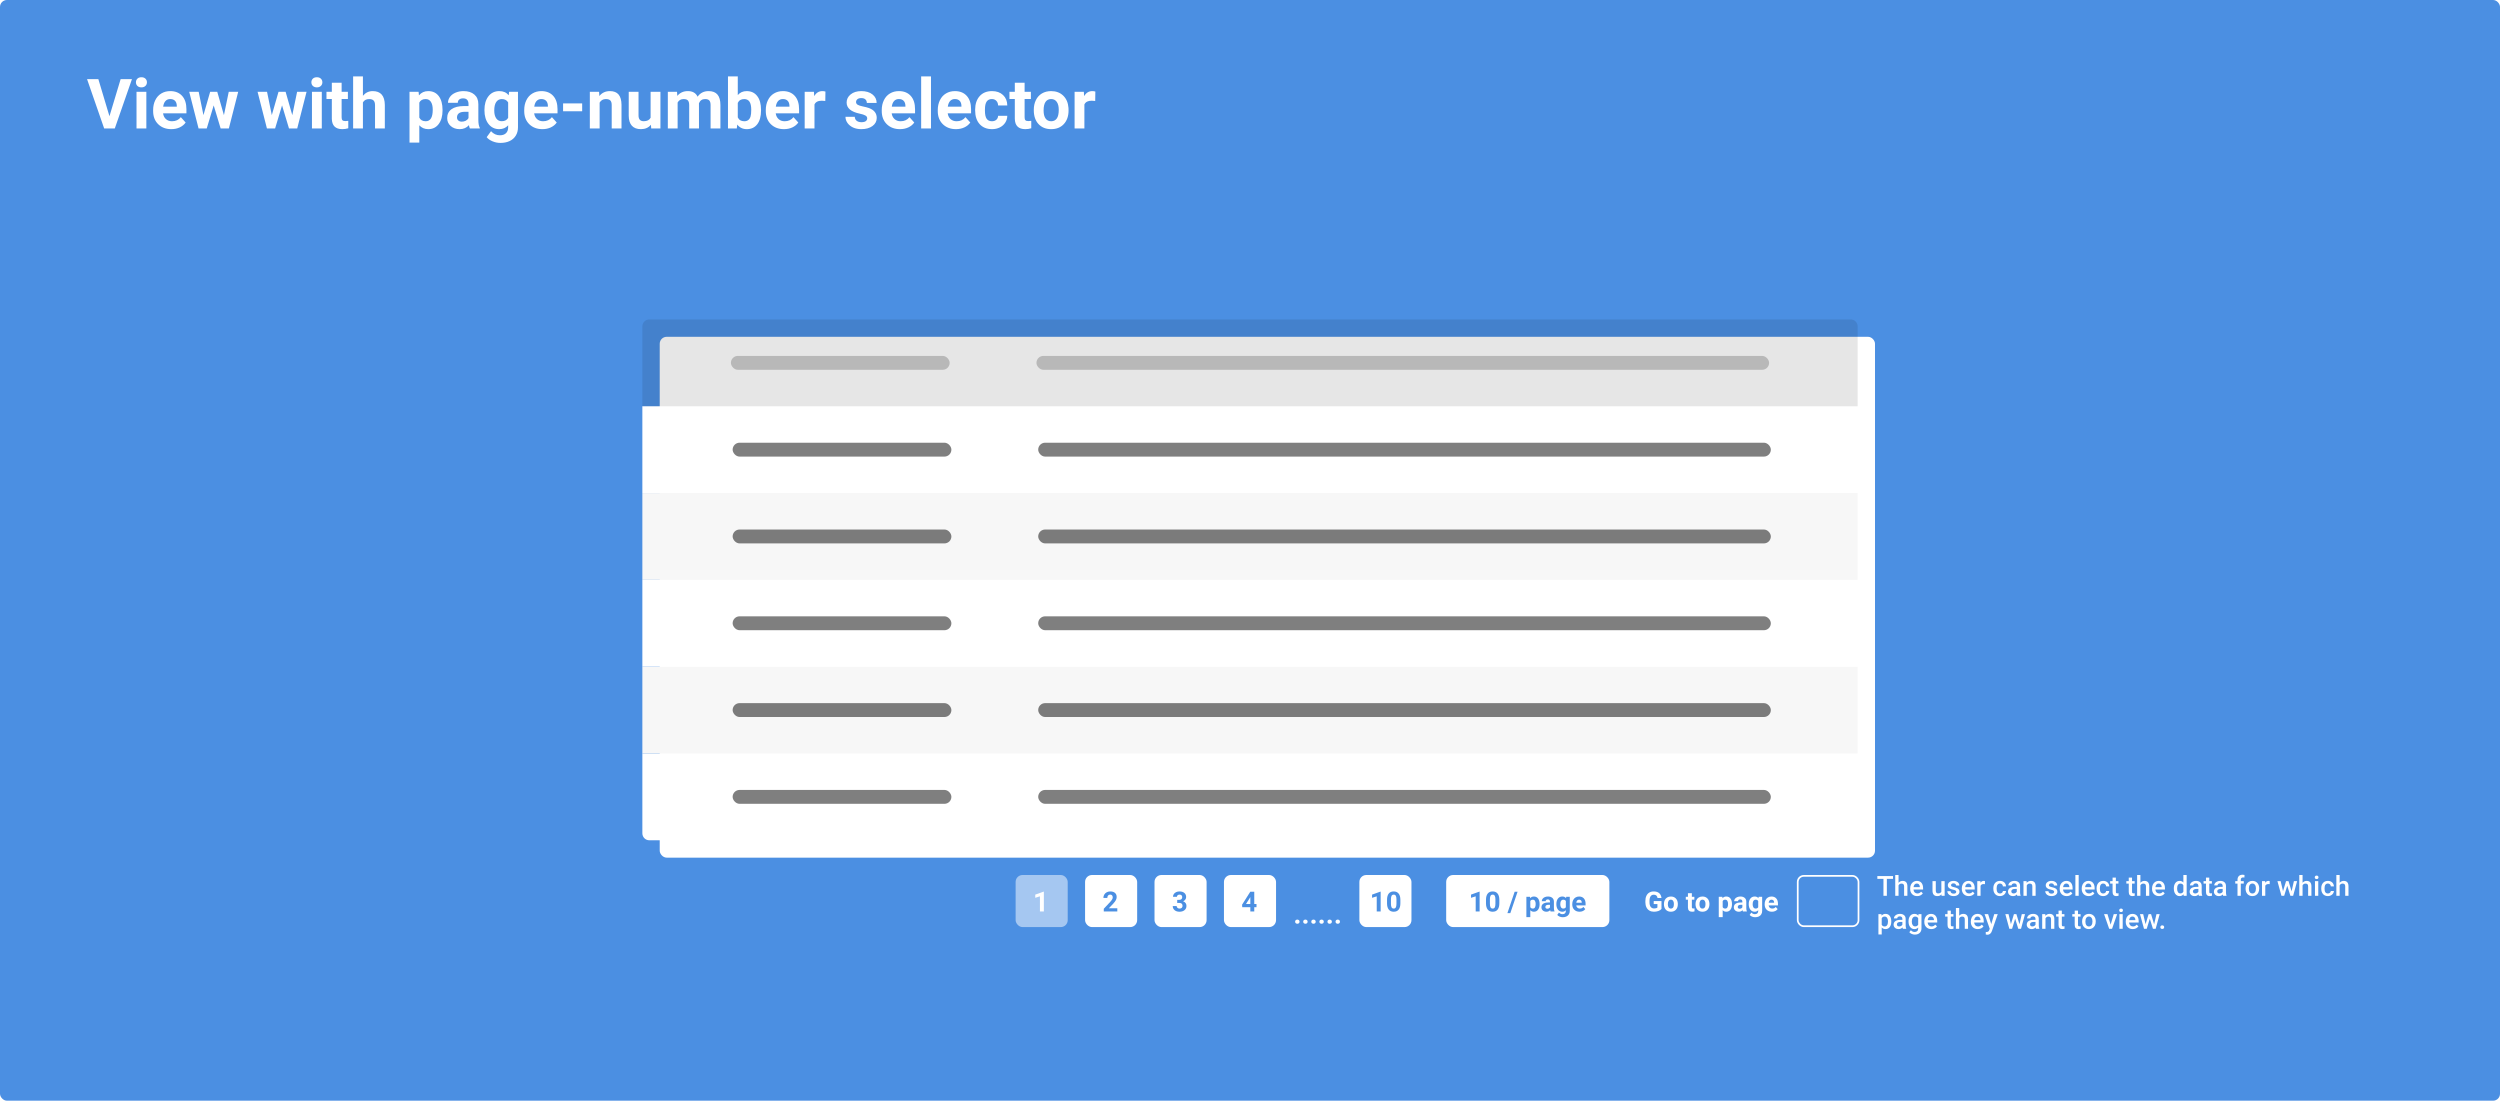 <svg width="1440" height="634" viewBox="0 0 1440 634" fill="none" xmlns="http://www.w3.org/2000/svg">
<rect width="1440" height="634" rx="4" fill="#4B8FE2"/>
<path d="M745.984 530.891C745.984 530.531 746.104 530.24 746.344 530.016C746.589 529.792 746.893 529.68 747.258 529.68C747.628 529.68 747.932 529.792 748.172 530.016C748.417 530.24 748.539 530.531 748.539 530.891C748.539 531.245 748.419 531.534 748.18 531.758C747.94 531.977 747.633 532.086 747.258 532.086C746.888 532.086 746.583 531.977 746.344 531.758C746.104 531.534 745.984 531.245 745.984 530.891ZM750.641 530.891C750.641 530.531 750.76 530.24 751 530.016C751.245 529.792 751.549 529.68 751.914 529.68C752.284 529.68 752.589 529.792 752.828 530.016C753.073 530.24 753.195 530.531 753.195 530.891C753.195 531.245 753.076 531.534 752.836 531.758C752.596 531.977 752.289 532.086 751.914 532.086C751.544 532.086 751.24 531.977 751 531.758C750.76 531.534 750.641 531.245 750.641 530.891ZM755.297 530.891C755.297 530.531 755.417 530.24 755.656 530.016C755.901 529.792 756.206 529.68 756.57 529.68C756.94 529.68 757.245 529.792 757.484 530.016C757.729 530.24 757.852 530.531 757.852 530.891C757.852 531.245 757.732 531.534 757.492 531.758C757.253 531.977 756.945 532.086 756.57 532.086C756.201 532.086 755.896 531.977 755.656 531.758C755.417 531.534 755.297 531.245 755.297 530.891ZM759.953 530.891C759.953 530.531 760.073 530.24 760.312 530.016C760.557 529.792 760.862 529.68 761.227 529.68C761.596 529.68 761.901 529.792 762.141 530.016C762.385 530.24 762.508 530.531 762.508 530.891C762.508 531.245 762.388 531.534 762.148 531.758C761.909 531.977 761.602 532.086 761.227 532.086C760.857 532.086 760.552 531.977 760.312 531.758C760.073 531.534 759.953 531.245 759.953 530.891ZM764.609 530.891C764.609 530.531 764.729 530.24 764.969 530.016C765.214 529.792 765.518 529.68 765.883 529.68C766.253 529.68 766.557 529.792 766.797 530.016C767.042 530.24 767.164 530.531 767.164 530.891C767.164 531.245 767.044 531.534 766.805 531.758C766.565 531.977 766.258 532.086 765.883 532.086C765.513 532.086 765.208 531.977 764.969 531.758C764.729 531.534 764.609 531.245 764.609 530.891ZM769.266 530.891C769.266 530.531 769.385 530.24 769.625 530.016C769.87 529.792 770.174 529.68 770.539 529.68C770.909 529.68 771.214 529.792 771.453 530.016C771.698 530.24 771.82 530.531 771.82 530.891C771.82 531.245 771.701 531.534 771.461 531.758C771.221 531.977 770.914 532.086 770.539 532.086C770.169 532.086 769.865 531.977 769.625 531.758C769.385 531.534 769.266 531.245 769.266 530.891Z" fill="white"/>
<rect x="585" y="504" width="30" height="30" rx="4" fill="white" fill-opacity="0.5"/>
<path d="M601.258 525H599V516.297L596.305 517.133V515.297L601.016 513.609H601.258V525Z" fill="white"/>
<rect x="625" y="504" width="30" height="30" rx="4" fill="white"/>
<path d="M643.57 525H635.773V523.453L639.453 519.531C639.958 518.979 640.331 518.497 640.57 518.086C640.815 517.674 640.938 517.284 640.938 516.914C640.938 516.409 640.81 516.013 640.555 515.727C640.299 515.435 639.935 515.289 639.461 515.289C638.951 515.289 638.547 515.466 638.25 515.82C637.958 516.169 637.812 516.63 637.812 517.203H635.547C635.547 516.51 635.711 515.878 636.039 515.305C636.372 514.732 636.841 514.284 637.445 513.961C638.049 513.633 638.734 513.469 639.5 513.469C640.672 513.469 641.581 513.75 642.227 514.312C642.878 514.875 643.203 515.669 643.203 516.695C643.203 517.258 643.057 517.831 642.766 518.414C642.474 518.997 641.974 519.677 641.266 520.453L638.68 523.18H643.57V525Z" fill="#4B8FE2"/>
<rect x="665" y="504" width="30" height="30" rx="4" fill="white"/>
<path d="M678.07 518.312H679.273C679.846 518.312 680.271 518.169 680.547 517.883C680.823 517.596 680.961 517.216 680.961 516.742C680.961 516.284 680.823 515.927 680.547 515.672C680.276 515.417 679.901 515.289 679.422 515.289C678.99 515.289 678.628 515.409 678.336 515.648C678.044 515.883 677.898 516.19 677.898 516.57H675.641C675.641 515.977 675.799 515.445 676.117 514.977C676.44 514.503 676.888 514.133 677.461 513.867C678.039 513.602 678.674 513.469 679.367 513.469C680.57 513.469 681.513 513.758 682.195 514.336C682.878 514.909 683.219 515.701 683.219 516.711C683.219 517.232 683.06 517.711 682.742 518.148C682.424 518.586 682.008 518.922 681.492 519.156C682.133 519.385 682.609 519.729 682.922 520.188C683.24 520.646 683.398 521.188 683.398 521.812C683.398 522.823 683.029 523.633 682.289 524.242C681.555 524.852 680.581 525.156 679.367 525.156C678.232 525.156 677.302 524.857 676.578 524.258C675.859 523.659 675.5 522.867 675.5 521.883H677.758C677.758 522.31 677.917 522.659 678.234 522.93C678.557 523.201 678.953 523.336 679.422 523.336C679.958 523.336 680.378 523.195 680.68 522.914C680.987 522.628 681.141 522.25 681.141 521.781C681.141 520.646 680.516 520.078 679.266 520.078H678.07V518.312Z" fill="#4B8FE2"/>
<rect x="705" y="504" width="30" height="30" rx="4" fill="white"/>
<path d="M722.453 520.719H723.742V522.539H722.453V525H720.195V522.539H715.531L715.43 521.117L720.172 513.625H722.453V520.719ZM717.68 520.719H720.195V516.703L720.047 516.961L717.68 520.719Z" fill="#4B8FE2"/>
<rect x="783" y="504" width="30" height="30" rx="4" fill="white"/>
<path d="M795.258 525H793V516.297L790.305 517.133V515.297L795.016 513.609H795.258V525ZM806.617 520.297C806.617 521.87 806.292 523.073 805.641 523.906C804.99 524.74 804.036 525.156 802.781 525.156C801.542 525.156 800.594 524.747 799.938 523.93C799.281 523.112 798.945 521.94 798.93 520.414V518.32C798.93 516.732 799.258 515.526 799.914 514.703C800.576 513.88 801.526 513.469 802.766 513.469C804.005 513.469 804.953 513.878 805.609 514.695C806.266 515.508 806.602 516.677 806.617 518.203V520.297ZM804.359 518C804.359 517.057 804.229 516.372 803.969 515.945C803.714 515.513 803.312 515.297 802.766 515.297C802.234 515.297 801.841 515.503 801.586 515.914C801.336 516.32 801.203 516.958 801.188 517.828V520.594C801.188 521.521 801.312 522.211 801.562 522.664C801.818 523.112 802.224 523.336 802.781 523.336C803.333 523.336 803.732 523.12 803.977 522.688C804.221 522.255 804.349 521.594 804.359 520.703V518Z" fill="#4B8FE2"/>
<rect x="833" y="504" width="94" height="30" rx="4" fill="white"/>
<path d="M852.258 525H850V516.297L847.305 517.133V515.297L852.016 513.609H852.258V525ZM863.617 520.297C863.617 521.87 863.292 523.073 862.641 523.906C861.99 524.74 861.036 525.156 859.781 525.156C858.542 525.156 857.594 524.747 856.938 523.93C856.281 523.112 855.945 521.94 855.93 520.414V518.32C855.93 516.732 856.258 515.526 856.914 514.703C857.576 513.88 858.526 513.469 859.766 513.469C861.005 513.469 861.953 513.878 862.609 514.695C863.266 515.508 863.602 516.677 863.617 518.203V520.297ZM861.359 518C861.359 517.057 861.229 516.372 860.969 515.945C860.714 515.513 860.312 515.297 859.766 515.297C859.234 515.297 858.841 515.503 858.586 515.914C858.336 516.32 858.203 516.958 858.188 517.828V520.594C858.188 521.521 858.312 522.211 858.562 522.664C858.818 523.112 859.224 523.336 859.781 523.336C860.333 523.336 860.732 523.12 860.977 522.688C861.221 522.255 861.349 521.594 861.359 520.703V518ZM869.938 525.977H868.258L872.445 513.625H874.125L869.938 525.977ZM886.805 520.852C886.805 522.154 886.508 523.198 885.914 523.984C885.326 524.766 884.529 525.156 883.523 525.156C882.669 525.156 881.979 524.859 881.453 524.266V528.25H879.195V516.547H881.289L881.367 517.375C881.914 516.719 882.628 516.391 883.508 516.391C884.549 516.391 885.359 516.776 885.938 517.547C886.516 518.318 886.805 519.38 886.805 520.734V520.852ZM884.547 520.688C884.547 519.901 884.406 519.294 884.125 518.867C883.849 518.44 883.445 518.227 882.914 518.227C882.206 518.227 881.719 518.497 881.453 519.039V522.5C881.729 523.057 882.221 523.336 882.93 523.336C884.008 523.336 884.547 522.453 884.547 520.688ZM893.109 525C893.005 524.797 892.93 524.544 892.883 524.242C892.336 524.852 891.625 525.156 890.75 525.156C889.922 525.156 889.234 524.917 888.688 524.438C888.146 523.958 887.875 523.354 887.875 522.625C887.875 521.729 888.206 521.042 888.867 520.562C889.534 520.083 890.495 519.841 891.75 519.836H892.789V519.352C892.789 518.961 892.688 518.648 892.484 518.414C892.286 518.18 891.971 518.062 891.539 518.062C891.159 518.062 890.859 518.154 890.641 518.336C890.427 518.518 890.32 518.768 890.32 519.086H888.062C888.062 518.596 888.214 518.143 888.516 517.727C888.818 517.31 889.245 516.984 889.797 516.75C890.349 516.51 890.969 516.391 891.656 516.391C892.698 516.391 893.523 516.654 894.133 517.18C894.747 517.701 895.055 518.435 895.055 519.383V523.047C895.06 523.849 895.172 524.456 895.391 524.867V525H893.109ZM891.242 523.43C891.576 523.43 891.883 523.357 892.164 523.211C892.445 523.06 892.654 522.859 892.789 522.609V521.156H891.945C890.815 521.156 890.214 521.547 890.141 522.328L890.133 522.461C890.133 522.742 890.232 522.974 890.43 523.156C890.628 523.339 890.898 523.43 891.242 523.43ZM896.461 520.711C896.461 519.414 896.768 518.37 897.383 517.578C898.003 516.786 898.836 516.391 899.883 516.391C900.81 516.391 901.531 516.708 902.047 517.344L902.141 516.547H904.188V524.719C904.188 525.458 904.018 526.102 903.68 526.648C903.346 527.195 902.875 527.612 902.266 527.898C901.656 528.185 900.943 528.328 900.125 528.328C899.505 528.328 898.901 528.203 898.312 527.953C897.724 527.708 897.279 527.391 896.977 527L897.977 525.625C898.539 526.255 899.221 526.57 900.023 526.57C900.622 526.57 901.089 526.409 901.422 526.086C901.755 525.768 901.922 525.315 901.922 524.727V524.273C901.401 524.862 900.716 525.156 899.867 525.156C898.852 525.156 898.029 524.76 897.398 523.969C896.773 523.172 896.461 522.117 896.461 520.805V520.711ZM898.719 520.875C898.719 521.641 898.872 522.242 899.18 522.68C899.487 523.112 899.909 523.328 900.445 523.328C901.133 523.328 901.625 523.07 901.922 522.555V519C901.62 518.484 901.133 518.227 900.461 518.227C899.919 518.227 899.492 518.448 899.18 518.891C898.872 519.333 898.719 519.995 898.719 520.875ZM909.82 525.156C908.581 525.156 907.57 524.776 906.789 524.016C906.013 523.255 905.625 522.242 905.625 520.977V520.758C905.625 519.909 905.789 519.151 906.117 518.484C906.445 517.812 906.909 517.297 907.508 516.938C908.112 516.573 908.799 516.391 909.57 516.391C910.727 516.391 911.635 516.755 912.297 517.484C912.964 518.214 913.297 519.247 913.297 520.586V521.508H907.914C907.987 522.06 908.206 522.503 908.57 522.836C908.94 523.169 909.406 523.336 909.969 523.336C910.839 523.336 911.518 523.021 912.008 522.391L913.117 523.633C912.779 524.112 912.32 524.487 911.742 524.758C911.164 525.023 910.523 525.156 909.82 525.156ZM909.562 518.219C909.115 518.219 908.75 518.37 908.469 518.672C908.193 518.974 908.016 519.406 907.938 519.969H911.078V519.789C911.068 519.289 910.932 518.904 910.672 518.633C910.411 518.357 910.042 518.219 909.562 518.219Z" fill="#4B8FE2"/>
<rect x="1035.5" y="504.5" width="35" height="29" rx="3.5" stroke="white"/>
<path d="M957.016 523.562C956.594 524.068 955.997 524.461 955.227 524.742C954.456 525.018 953.602 525.156 952.664 525.156C951.68 525.156 950.815 524.943 950.07 524.516C949.331 524.083 948.758 523.458 948.352 522.641C947.951 521.823 947.745 520.862 947.734 519.758V518.984C947.734 517.849 947.924 516.867 948.305 516.039C948.69 515.206 949.242 514.57 949.961 514.133C950.685 513.69 951.531 513.469 952.5 513.469C953.849 513.469 954.904 513.792 955.664 514.438C956.424 515.078 956.875 516.013 957.016 517.242H954.734C954.63 516.591 954.398 516.115 954.039 515.812C953.685 515.51 953.195 515.359 952.57 515.359C951.773 515.359 951.167 515.659 950.75 516.258C950.333 516.857 950.122 517.747 950.117 518.93V519.656C950.117 520.849 950.344 521.75 950.797 522.359C951.25 522.969 951.914 523.273 952.789 523.273C953.669 523.273 954.297 523.086 954.672 522.711V520.75H952.539V519.023H957.016V523.562ZM958.422 520.695C958.422 519.857 958.583 519.109 958.906 518.453C959.229 517.797 959.693 517.289 960.297 516.93C960.906 516.57 961.612 516.391 962.414 516.391C963.555 516.391 964.484 516.74 965.203 517.438C965.927 518.135 966.331 519.083 966.414 520.281L966.43 520.859C966.43 522.156 966.068 523.198 965.344 523.984C964.62 524.766 963.648 525.156 962.43 525.156C961.211 525.156 960.237 524.766 959.508 523.984C958.784 523.203 958.422 522.141 958.422 520.797V520.695ZM960.68 520.859C960.68 521.661 960.831 522.276 961.133 522.703C961.435 523.125 961.867 523.336 962.43 523.336C962.977 523.336 963.404 523.128 963.711 522.711C964.018 522.289 964.172 521.617 964.172 520.695C964.172 519.909 964.018 519.299 963.711 518.867C963.404 518.435 962.971 518.219 962.414 518.219C961.862 518.219 961.435 518.435 961.133 518.867C960.831 519.294 960.68 519.958 960.68 520.859ZM974.508 514.469V516.547H975.953V518.203H974.508V522.422C974.508 522.734 974.568 522.958 974.688 523.094C974.807 523.229 975.036 523.297 975.375 523.297C975.625 523.297 975.846 523.279 976.039 523.242V524.953C975.596 525.089 975.141 525.156 974.672 525.156C973.089 525.156 972.281 524.357 972.25 522.758V518.203H971.016V516.547H972.25V514.469H974.508ZM976.625 520.695C976.625 519.857 976.786 519.109 977.109 518.453C977.432 517.797 977.896 517.289 978.5 516.93C979.109 516.57 979.815 516.391 980.617 516.391C981.758 516.391 982.688 516.74 983.406 517.438C984.13 518.135 984.534 519.083 984.617 520.281L984.633 520.859C984.633 522.156 984.271 523.198 983.547 523.984C982.823 524.766 981.852 525.156 980.633 525.156C979.414 525.156 978.44 524.766 977.711 523.984C976.987 523.203 976.625 522.141 976.625 520.797V520.695ZM978.883 520.859C978.883 521.661 979.034 522.276 979.336 522.703C979.638 523.125 980.07 523.336 980.633 523.336C981.18 523.336 981.607 523.128 981.914 522.711C982.221 522.289 982.375 521.617 982.375 520.695C982.375 519.909 982.221 519.299 981.914 518.867C981.607 518.435 981.174 518.219 980.617 518.219C980.065 518.219 979.638 518.435 979.336 518.867C979.034 519.294 978.883 519.958 978.883 520.859ZM997.617 520.852C997.617 522.154 997.32 523.198 996.727 523.984C996.138 524.766 995.341 525.156 994.336 525.156C993.482 525.156 992.792 524.859 992.266 524.266V528.25H990.008V516.547H992.102L992.18 517.375C992.727 516.719 993.44 516.391 994.32 516.391C995.362 516.391 996.172 516.776 996.75 517.547C997.328 518.318 997.617 519.38 997.617 520.734V520.852ZM995.359 520.688C995.359 519.901 995.219 519.294 994.938 518.867C994.661 518.44 994.258 518.227 993.727 518.227C993.018 518.227 992.531 518.497 992.266 519.039V522.5C992.542 523.057 993.034 523.336 993.742 523.336C994.82 523.336 995.359 522.453 995.359 520.688ZM1003.92 525C1003.82 524.797 1003.74 524.544 1003.7 524.242C1003.15 524.852 1002.44 525.156 1001.56 525.156C1000.73 525.156 1000.05 524.917 999.5 524.438C998.958 523.958 998.688 523.354 998.688 522.625C998.688 521.729 999.018 521.042 999.68 520.562C1000.35 520.083 1001.31 519.841 1002.56 519.836H1003.6V519.352C1003.6 518.961 1003.5 518.648 1003.3 518.414C1003.1 518.18 1002.78 518.062 1002.35 518.062C1001.97 518.062 1001.67 518.154 1001.45 518.336C1001.24 518.518 1001.13 518.768 1001.13 519.086H998.875C998.875 518.596 999.026 518.143 999.328 517.727C999.63 517.31 1000.06 516.984 1000.61 516.75C1001.16 516.51 1001.78 516.391 1002.47 516.391C1003.51 516.391 1004.34 516.654 1004.95 517.18C1005.56 517.701 1005.87 518.435 1005.87 519.383V523.047C1005.87 523.849 1005.98 524.456 1006.2 524.867V525H1003.92ZM1002.05 523.43C1002.39 523.43 1002.7 523.357 1002.98 523.211C1003.26 523.06 1003.47 522.859 1003.6 522.609V521.156H1002.76C1001.63 521.156 1001.03 521.547 1000.95 522.328L1000.95 522.461C1000.95 522.742 1001.04 522.974 1001.24 523.156C1001.44 523.339 1001.71 523.43 1002.05 523.43ZM1007.27 520.711C1007.27 519.414 1007.58 518.37 1008.2 517.578C1008.82 516.786 1009.65 516.391 1010.7 516.391C1011.62 516.391 1012.34 516.708 1012.86 517.344L1012.95 516.547H1015V524.719C1015 525.458 1014.83 526.102 1014.49 526.648C1014.16 527.195 1013.69 527.612 1013.08 527.898C1012.47 528.185 1011.76 528.328 1010.94 528.328C1010.32 528.328 1009.71 528.203 1009.12 527.953C1008.54 527.708 1008.09 527.391 1007.79 527L1008.79 525.625C1009.35 526.255 1010.03 526.57 1010.84 526.57C1011.43 526.57 1011.9 526.409 1012.23 526.086C1012.57 525.768 1012.73 525.315 1012.73 524.727V524.273C1012.21 524.862 1011.53 525.156 1010.68 525.156C1009.66 525.156 1008.84 524.76 1008.21 523.969C1007.59 523.172 1007.27 522.117 1007.27 520.805V520.711ZM1009.53 520.875C1009.53 521.641 1009.68 522.242 1009.99 522.68C1010.3 523.112 1010.72 523.328 1011.26 523.328C1011.95 523.328 1012.44 523.07 1012.73 522.555V519C1012.43 518.484 1011.95 518.227 1011.27 518.227C1010.73 518.227 1010.3 518.448 1009.99 518.891C1009.68 519.333 1009.53 519.995 1009.53 520.875ZM1020.63 525.156C1019.39 525.156 1018.38 524.776 1017.6 524.016C1016.83 523.255 1016.44 522.242 1016.44 520.977V520.758C1016.44 519.909 1016.6 519.151 1016.93 518.484C1017.26 517.812 1017.72 517.297 1018.32 516.938C1018.92 516.573 1019.61 516.391 1020.38 516.391C1021.54 516.391 1022.45 516.755 1023.11 517.484C1023.78 518.214 1024.11 519.247 1024.11 520.586V521.508H1018.73C1018.8 522.06 1019.02 522.503 1019.38 522.836C1019.75 523.169 1020.22 523.336 1020.78 523.336C1021.65 523.336 1022.33 523.021 1022.82 522.391L1023.93 523.633C1023.59 524.112 1023.13 524.487 1022.55 524.758C1021.98 525.023 1021.34 525.156 1020.63 525.156ZM1020.38 518.219C1019.93 518.219 1019.56 518.37 1019.28 518.672C1019.01 518.974 1018.83 519.406 1018.75 519.969H1021.89V519.789C1021.88 519.289 1021.74 518.904 1021.48 518.633C1021.22 518.357 1020.85 518.219 1020.38 518.219Z" fill="white"/>
<g filter="url(#filter0_d)">
<rect x="370" y="184" width="700" height="300" rx="4" fill="white"/>
</g>
<path d="M370 434H1070V480C1070 482.209 1068.21 484 1066 484H374C371.791 484 370 482.209 370 480V434Z" fill="white"/>
<rect x="422" y="455" width="126" height="8" rx="4" fill="black" fill-opacity="0.5"/>
<rect x="598" y="455" width="422" height="8" rx="4" fill="black" fill-opacity="0.5"/>
<path d="M370 384H1070V434H370V384Z" fill="#F7F7F7"/>
<rect x="422" y="405" width="126" height="8" rx="4" fill="black" fill-opacity="0.5"/>
<rect x="598" y="405" width="422" height="8" rx="4" fill="black" fill-opacity="0.5"/>
<path d="M370 334H1070V384H370V334Z" fill="white"/>
<rect x="422" y="355" width="126" height="8" rx="4" fill="black" fill-opacity="0.5"/>
<rect x="598" y="355" width="422" height="8" rx="4" fill="black" fill-opacity="0.5"/>
<path d="M370 284H1070V334H370V284Z" fill="#F7F7F7"/>
<rect x="422" y="305" width="126" height="8" rx="4" fill="black" fill-opacity="0.5"/>
<rect x="598" y="305" width="422" height="8" rx="4" fill="black" fill-opacity="0.5"/>
<path d="M370 234H1070V284H370V234Z" fill="white"/>
<rect x="422" y="255" width="126" height="8" rx="4" fill="black" fill-opacity="0.5"/>
<rect x="598" y="255" width="422" height="8" rx="4" fill="black" fill-opacity="0.5"/>
<path d="M370 188C370 185.791 371.791 184 374 184H1066C1068.21 184 1070 185.791 1070 188V234H370V188Z" fill="black" fill-opacity="0.1"/>
<rect x="421" y="205" width="126" height="8" rx="4" fill="black" fill-opacity="0.2"/>
<rect x="597" y="205" width="422" height="8" rx="4" fill="black" fill-opacity="0.2"/>
<path d="M1090.38 506.219H1086.83V516H1084.87V506.219H1081.35V504.625H1090.38V506.219ZM1093.56 508.469C1094.18 507.75 1094.97 507.391 1095.91 507.391C1097.72 507.391 1098.63 508.419 1098.66 510.477V516H1096.76V510.547C1096.76 509.964 1096.63 509.552 1096.38 509.312C1096.12 509.068 1095.76 508.945 1095.27 508.945C1094.51 508.945 1093.94 509.284 1093.56 509.961V516H1091.66V504H1093.56V508.469ZM1104.3 516.156C1103.1 516.156 1102.12 515.779 1101.38 515.023C1100.63 514.263 1100.26 513.253 1100.26 511.992V511.758C1100.26 510.914 1100.42 510.161 1100.74 509.5C1101.07 508.833 1101.53 508.315 1102.12 507.945C1102.71 507.576 1103.36 507.391 1104.09 507.391C1105.24 507.391 1106.12 507.758 1106.75 508.492C1107.38 509.227 1107.7 510.266 1107.7 511.609V512.375H1102.17C1102.23 513.073 1102.46 513.625 1102.87 514.031C1103.28 514.438 1103.79 514.641 1104.41 514.641C1105.28 514.641 1105.99 514.289 1106.54 513.586L1107.56 514.562C1107.22 515.068 1106.77 515.461 1106.2 515.742C1105.64 516.018 1105.01 516.156 1104.3 516.156ZM1104.08 508.914C1103.56 508.914 1103.14 509.096 1102.81 509.461C1102.49 509.826 1102.29 510.333 1102.2 510.984H1105.82V510.844C1105.78 510.208 1105.61 509.729 1105.31 509.406C1105.02 509.078 1104.6 508.914 1104.08 508.914ZM1118.28 515.172C1117.72 515.828 1116.93 516.156 1115.91 516.156C1114.99 516.156 1114.29 515.888 1113.82 515.352C1113.35 514.815 1113.12 514.039 1113.12 513.023V507.547H1115.02V513C1115.02 514.073 1115.46 514.609 1116.35 514.609C1117.27 514.609 1117.9 514.279 1118.22 513.617V507.547H1120.12V516H1118.33L1118.28 515.172ZM1126.79 513.703C1126.79 513.365 1126.65 513.107 1126.37 512.93C1126.09 512.753 1125.63 512.596 1124.98 512.461C1124.34 512.326 1123.8 512.154 1123.37 511.945C1122.42 511.487 1121.95 510.823 1121.95 509.953C1121.95 509.224 1122.25 508.615 1122.87 508.125C1123.48 507.635 1124.26 507.391 1125.21 507.391C1126.22 507.391 1127.04 507.641 1127.66 508.141C1128.28 508.641 1128.59 509.289 1128.59 510.086H1126.7C1126.7 509.721 1126.56 509.419 1126.29 509.18C1126.02 508.935 1125.66 508.812 1125.21 508.812C1124.79 508.812 1124.45 508.909 1124.19 509.102C1123.93 509.294 1123.8 509.552 1123.8 509.875C1123.8 510.167 1123.92 510.393 1124.16 510.555C1124.41 510.716 1124.9 510.88 1125.65 511.047C1126.39 511.208 1126.98 511.404 1127.4 511.633C1127.83 511.857 1128.14 512.128 1128.34 512.445C1128.55 512.763 1128.66 513.148 1128.66 513.602C1128.66 514.362 1128.34 514.979 1127.71 515.453C1127.08 515.922 1126.26 516.156 1125.23 516.156C1124.54 516.156 1123.92 516.031 1123.38 515.781C1122.84 515.531 1122.42 515.188 1122.12 514.75C1121.82 514.312 1121.66 513.841 1121.66 513.336H1123.51C1123.53 513.784 1123.7 514.13 1124.02 514.375C1124.33 514.615 1124.74 514.734 1125.26 514.734C1125.76 514.734 1126.14 514.641 1126.4 514.453C1126.66 514.26 1126.79 514.01 1126.79 513.703ZM1134.04 516.156C1132.84 516.156 1131.86 515.779 1131.11 515.023C1130.36 514.263 1129.99 513.253 1129.99 511.992V511.758C1129.99 510.914 1130.15 510.161 1130.48 509.5C1130.8 508.833 1131.26 508.315 1131.85 507.945C1132.44 507.576 1133.1 507.391 1133.82 507.391C1134.97 507.391 1135.86 507.758 1136.48 508.492C1137.11 509.227 1137.43 510.266 1137.43 511.609V512.375H1131.91C1131.96 513.073 1132.2 513.625 1132.6 514.031C1133.01 514.438 1133.53 514.641 1134.15 514.641C1135.02 514.641 1135.73 514.289 1136.27 513.586L1137.3 514.562C1136.96 515.068 1136.51 515.461 1135.94 515.742C1135.38 516.018 1134.74 516.156 1134.04 516.156ZM1133.81 508.914C1133.29 508.914 1132.87 509.096 1132.55 509.461C1132.23 509.826 1132.03 510.333 1131.94 510.984H1135.55V510.844C1135.51 510.208 1135.34 509.729 1135.05 509.406C1134.75 509.078 1134.34 508.914 1133.81 508.914ZM1143.34 509.281C1143.09 509.24 1142.83 509.219 1142.56 509.219C1141.69 509.219 1141.11 509.552 1140.8 510.219V516H1138.91V507.547H1140.72L1140.77 508.492C1141.22 507.758 1141.86 507.391 1142.67 507.391C1142.94 507.391 1143.17 507.427 1143.34 507.5L1143.34 509.281ZM1151.99 514.641C1152.47 514.641 1152.86 514.503 1153.17 514.227C1153.48 513.951 1153.65 513.609 1153.67 513.203H1155.46C1155.44 513.729 1155.28 514.221 1154.97 514.68C1154.66 515.133 1154.24 515.492 1153.72 515.758C1153.19 516.023 1152.62 516.156 1152.02 516.156C1150.83 516.156 1149.9 515.773 1149.2 515.008C1148.51 514.242 1148.16 513.185 1148.16 511.836V511.641C1148.16 510.354 1148.51 509.326 1149.2 508.555C1149.88 507.779 1150.82 507.391 1152.01 507.391C1153.01 507.391 1153.83 507.685 1154.46 508.273C1155.1 508.857 1155.43 509.625 1155.46 510.578H1153.67C1153.65 510.094 1153.48 509.695 1153.17 509.383C1152.86 509.07 1152.47 508.914 1151.99 508.914C1151.38 508.914 1150.9 509.138 1150.57 509.586C1150.24 510.029 1150.07 510.703 1150.06 511.609V511.914C1150.06 512.831 1150.23 513.516 1150.55 513.969C1150.89 514.417 1151.37 514.641 1151.99 514.641ZM1161.95 516C1161.86 515.839 1161.79 515.576 1161.73 515.211C1161.12 515.841 1160.38 516.156 1159.51 516.156C1158.66 516.156 1157.97 515.914 1157.43 515.43C1156.89 514.945 1156.62 514.346 1156.62 513.633C1156.62 512.732 1156.96 512.042 1157.62 511.562C1158.3 511.078 1159.26 510.836 1160.5 510.836H1161.66V510.281C1161.66 509.844 1161.54 509.495 1161.3 509.234C1161.05 508.969 1160.68 508.836 1160.18 508.836C1159.75 508.836 1159.39 508.945 1159.12 509.164C1158.84 509.378 1158.7 509.651 1158.7 509.984H1156.8C1156.8 509.521 1156.96 509.089 1157.27 508.688C1157.57 508.281 1157.99 507.964 1158.52 507.734C1159.05 507.505 1159.64 507.391 1160.29 507.391C1161.28 507.391 1162.07 507.641 1162.66 508.141C1163.24 508.635 1163.55 509.333 1163.56 510.234V514.047C1163.56 514.807 1163.67 515.414 1163.88 515.867V516H1161.95ZM1159.86 514.633C1160.23 514.633 1160.59 514.542 1160.91 514.359C1161.25 514.177 1161.5 513.932 1161.66 513.625V512.031H1160.64C1159.94 512.031 1159.41 512.154 1159.05 512.398C1158.7 512.643 1158.52 512.99 1158.52 513.438C1158.52 513.802 1158.64 514.094 1158.88 514.312C1159.13 514.526 1159.45 514.633 1159.86 514.633ZM1167.31 507.547L1167.37 508.523C1167.99 507.768 1168.81 507.391 1169.83 507.391C1171.59 507.391 1172.48 508.398 1172.52 510.414V516H1170.62V510.523C1170.62 509.987 1170.5 509.591 1170.27 509.336C1170.04 509.076 1169.66 508.945 1169.13 508.945C1168.37 508.945 1167.8 509.292 1167.42 509.984V516H1165.52V507.547H1167.31ZM1183.18 513.703C1183.18 513.365 1183.04 513.107 1182.76 512.93C1182.48 512.753 1182.02 512.596 1181.38 512.461C1180.73 512.326 1180.19 512.154 1179.76 511.945C1178.81 511.487 1178.34 510.823 1178.34 509.953C1178.34 509.224 1178.64 508.615 1179.26 508.125C1179.87 507.635 1180.65 507.391 1181.6 507.391C1182.61 507.391 1183.43 507.641 1184.05 508.141C1184.67 508.641 1184.98 509.289 1184.98 510.086H1183.09C1183.09 509.721 1182.95 509.419 1182.68 509.18C1182.41 508.935 1182.05 508.812 1181.6 508.812C1181.18 508.812 1180.84 508.909 1180.58 509.102C1180.32 509.294 1180.19 509.552 1180.19 509.875C1180.19 510.167 1180.31 510.393 1180.55 510.555C1180.8 510.716 1181.29 510.88 1182.04 511.047C1182.78 511.208 1183.37 511.404 1183.79 511.633C1184.22 511.857 1184.53 512.128 1184.73 512.445C1184.94 512.763 1185.05 513.148 1185.05 513.602C1185.05 514.362 1184.73 514.979 1184.1 515.453C1183.47 515.922 1182.65 516.156 1181.62 516.156C1180.93 516.156 1180.32 516.031 1179.77 515.781C1179.23 515.531 1178.81 515.188 1178.51 514.75C1178.21 514.312 1178.05 513.841 1178.05 513.336H1179.9C1179.92 513.784 1180.09 514.13 1180.41 514.375C1180.72 514.615 1181.13 514.734 1181.65 514.734C1182.15 514.734 1182.53 514.641 1182.79 514.453C1183.05 514.26 1183.18 514.01 1183.18 513.703ZM1190.43 516.156C1189.23 516.156 1188.25 515.779 1187.5 515.023C1186.76 514.263 1186.38 513.253 1186.38 511.992V511.758C1186.38 510.914 1186.54 510.161 1186.87 509.5C1187.2 508.833 1187.65 508.315 1188.24 507.945C1188.83 507.576 1189.49 507.391 1190.21 507.391C1191.36 507.391 1192.25 507.758 1192.88 508.492C1193.51 509.227 1193.82 510.266 1193.82 511.609V512.375H1188.3C1188.35 513.073 1188.59 513.625 1188.99 514.031C1189.4 514.438 1189.92 514.641 1190.54 514.641C1191.41 514.641 1192.12 514.289 1192.66 513.586L1193.69 514.562C1193.35 515.068 1192.9 515.461 1192.33 515.742C1191.77 516.018 1191.13 516.156 1190.43 516.156ZM1190.2 508.914C1189.68 508.914 1189.26 509.096 1188.94 509.461C1188.62 509.826 1188.42 510.333 1188.33 510.984H1191.95V510.844C1191.9 510.208 1191.73 509.729 1191.44 509.406C1191.14 509.078 1190.73 508.914 1190.2 508.914ZM1197.32 516H1195.42V504H1197.32V516ZM1203.12 516.156C1201.91 516.156 1200.94 515.779 1200.19 515.023C1199.44 514.263 1199.07 513.253 1199.07 511.992V511.758C1199.07 510.914 1199.23 510.161 1199.55 509.5C1199.88 508.833 1200.34 508.315 1200.93 507.945C1201.52 507.576 1202.17 507.391 1202.9 507.391C1204.05 507.391 1204.94 507.758 1205.56 508.492C1206.19 509.227 1206.51 510.266 1206.51 511.609V512.375H1200.98C1201.04 513.073 1201.27 513.625 1201.68 514.031C1202.09 514.438 1202.61 514.641 1203.23 514.641C1204.1 514.641 1204.8 514.289 1205.35 513.586L1206.38 514.562C1206.04 515.068 1205.58 515.461 1205.02 515.742C1204.45 516.018 1203.82 516.156 1203.12 516.156ZM1202.89 508.914C1202.37 508.914 1201.95 509.096 1201.62 509.461C1201.31 509.826 1201.1 510.333 1201.02 510.984H1204.63V510.844C1204.59 510.208 1204.42 509.729 1204.12 509.406C1203.83 509.078 1203.42 508.914 1202.89 508.914ZM1211.46 514.641C1211.93 514.641 1212.33 514.503 1212.64 514.227C1212.95 513.951 1213.12 513.609 1213.14 513.203H1214.93C1214.91 513.729 1214.74 514.221 1214.44 514.68C1214.13 515.133 1213.71 515.492 1213.19 515.758C1212.66 516.023 1212.09 516.156 1211.48 516.156C1210.3 516.156 1209.36 515.773 1208.67 515.008C1207.98 514.242 1207.63 513.185 1207.63 511.836V511.641C1207.63 510.354 1207.98 509.326 1208.66 508.555C1209.35 507.779 1210.29 507.391 1211.48 507.391C1212.48 507.391 1213.3 507.685 1213.93 508.273C1214.57 508.857 1214.9 509.625 1214.93 510.578H1213.14C1213.12 510.094 1212.95 509.695 1212.64 509.383C1212.33 509.07 1211.94 508.914 1211.46 508.914C1210.85 508.914 1210.37 509.138 1210.04 509.586C1209.71 510.029 1209.54 510.703 1209.53 511.609V511.914C1209.53 512.831 1209.7 513.516 1210.02 513.969C1210.36 514.417 1210.84 514.641 1211.46 514.641ZM1218.74 505.492V507.547H1220.23V508.953H1218.74V513.672C1218.74 513.995 1218.8 514.229 1218.93 514.375C1219.06 514.516 1219.29 514.586 1219.62 514.586C1219.84 514.586 1220.06 514.56 1220.28 514.508V515.977C1219.85 516.096 1219.43 516.156 1219.03 516.156C1217.57 516.156 1216.84 515.352 1216.84 513.742V508.953H1215.45V507.547H1216.84V505.492H1218.74ZM1228.05 505.492V507.547H1229.55V508.953H1228.05V513.672C1228.05 513.995 1228.12 514.229 1228.24 514.375C1228.37 514.516 1228.6 514.586 1228.93 514.586C1229.15 514.586 1229.37 514.56 1229.59 514.508V515.977C1229.16 516.096 1228.74 516.156 1228.34 516.156C1226.89 516.156 1226.16 515.352 1226.16 513.742V508.953H1224.77V507.547H1226.16V505.492H1228.05ZM1232.88 508.469C1233.49 507.75 1234.28 507.391 1235.23 507.391C1237.03 507.391 1237.94 508.419 1237.97 510.477V516H1236.07V510.547C1236.07 509.964 1235.94 509.552 1235.69 509.312C1235.44 509.068 1235.07 508.945 1234.58 508.945C1233.82 508.945 1233.25 509.284 1232.88 509.961V516H1230.98V504H1232.88V508.469ZM1243.62 516.156C1242.41 516.156 1241.44 515.779 1240.69 515.023C1239.94 514.263 1239.57 513.253 1239.57 511.992V511.758C1239.57 510.914 1239.73 510.161 1240.05 509.5C1240.38 508.833 1240.84 508.315 1241.43 507.945C1242.02 507.576 1242.67 507.391 1243.4 507.391C1244.55 507.391 1245.44 507.758 1246.06 508.492C1246.69 509.227 1247.01 510.266 1247.01 511.609V512.375H1241.48C1241.54 513.073 1241.77 513.625 1242.18 514.031C1242.59 514.438 1243.11 514.641 1243.73 514.641C1244.6 514.641 1245.3 514.289 1245.85 513.586L1246.88 514.562C1246.54 515.068 1246.08 515.461 1245.52 515.742C1244.95 516.018 1244.32 516.156 1243.62 516.156ZM1243.39 508.914C1242.87 508.914 1242.45 509.096 1242.12 509.461C1241.81 509.826 1241.6 510.333 1241.52 510.984H1245.13V510.844C1245.09 510.208 1244.92 509.729 1244.62 509.406C1244.33 509.078 1243.92 508.914 1243.39 508.914ZM1252.12 511.711C1252.12 510.409 1252.42 509.365 1253.02 508.578C1253.63 507.786 1254.44 507.391 1255.45 507.391C1256.35 507.391 1257.07 507.703 1257.62 508.328V504H1259.52V516H1257.8L1257.71 515.125C1257.14 515.812 1256.39 516.156 1255.44 516.156C1254.45 516.156 1253.65 515.758 1253.03 514.961C1252.42 514.164 1252.12 513.081 1252.12 511.711ZM1254.02 511.875C1254.02 512.734 1254.18 513.406 1254.51 513.891C1254.84 514.37 1255.31 514.609 1255.92 514.609C1256.7 514.609 1257.27 514.263 1257.62 513.57V509.961C1257.28 509.284 1256.71 508.945 1255.94 508.945C1255.32 508.945 1254.85 509.19 1254.52 509.68C1254.18 510.164 1254.02 510.896 1254.02 511.875ZM1266.55 516C1266.47 515.839 1266.4 515.576 1266.34 515.211C1265.73 515.841 1264.99 516.156 1264.12 516.156C1263.27 516.156 1262.58 515.914 1262.04 515.43C1261.5 514.945 1261.23 514.346 1261.23 513.633C1261.23 512.732 1261.57 512.042 1262.23 511.562C1262.91 511.078 1263.86 510.836 1265.11 510.836H1266.27V510.281C1266.27 509.844 1266.15 509.495 1265.91 509.234C1265.66 508.969 1265.29 508.836 1264.79 508.836C1264.36 508.836 1264 508.945 1263.73 509.164C1263.45 509.378 1263.31 509.651 1263.31 509.984H1261.41C1261.41 509.521 1261.57 509.089 1261.88 508.688C1262.18 508.281 1262.6 507.964 1263.12 507.734C1263.66 507.505 1264.25 507.391 1264.9 507.391C1265.89 507.391 1266.68 507.641 1267.27 508.141C1267.85 508.635 1268.16 509.333 1268.17 510.234V514.047C1268.17 514.807 1268.28 515.414 1268.49 515.867V516H1266.55ZM1264.47 514.633C1264.84 514.633 1265.2 514.542 1265.52 514.359C1265.86 514.177 1266.11 513.932 1266.27 513.625V512.031H1265.25C1264.55 512.031 1264.02 512.154 1263.66 512.398C1263.31 512.643 1263.13 512.99 1263.13 513.438C1263.13 513.802 1263.25 514.094 1263.49 514.312C1263.74 514.526 1264.06 514.633 1264.47 514.633ZM1272.54 505.492V507.547H1274.03V508.953H1272.54V513.672C1272.54 513.995 1272.6 514.229 1272.73 514.375C1272.86 514.516 1273.09 514.586 1273.41 514.586C1273.63 514.586 1273.85 514.56 1274.08 514.508V515.977C1273.65 516.096 1273.23 516.156 1272.83 516.156C1271.37 516.156 1270.64 515.352 1270.64 513.742V508.953H1269.25V507.547H1270.64V505.492H1272.54ZM1280.54 516C1280.46 515.839 1280.38 515.576 1280.32 515.211C1279.72 515.841 1278.98 516.156 1278.1 516.156C1277.25 516.156 1276.56 515.914 1276.02 515.43C1275.49 514.945 1275.22 514.346 1275.22 513.633C1275.22 512.732 1275.55 512.042 1276.22 511.562C1276.89 511.078 1277.85 510.836 1279.09 510.836H1280.26V510.281C1280.26 509.844 1280.14 509.495 1279.89 509.234C1279.65 508.969 1279.27 508.836 1278.77 508.836C1278.34 508.836 1277.99 508.945 1277.71 509.164C1277.43 509.378 1277.3 509.651 1277.3 509.984H1275.4C1275.4 509.521 1275.55 509.089 1275.86 508.688C1276.17 508.281 1276.58 507.964 1277.11 507.734C1277.64 507.505 1278.23 507.391 1278.88 507.391C1279.87 507.391 1280.66 507.641 1281.25 508.141C1281.84 508.635 1282.14 509.333 1282.16 510.234V514.047C1282.16 514.807 1282.26 515.414 1282.48 515.867V516H1280.54ZM1278.45 514.633C1278.83 514.633 1279.18 514.542 1279.51 514.359C1279.84 514.177 1280.09 513.932 1280.26 513.625V512.031H1279.23C1278.53 512.031 1278 512.154 1277.65 512.398C1277.29 512.643 1277.12 512.99 1277.12 513.438C1277.12 513.802 1277.24 514.094 1277.48 514.312C1277.72 514.526 1278.05 514.633 1278.45 514.633ZM1288.8 516V508.953H1287.51V507.547H1288.8V506.773C1288.8 505.836 1289.06 505.112 1289.58 504.602C1290.1 504.091 1290.83 503.836 1291.77 503.836C1292.1 503.836 1292.45 503.883 1292.83 503.977L1292.78 505.461C1292.57 505.419 1292.33 505.398 1292.05 505.398C1291.15 505.398 1290.7 505.865 1290.7 506.797V507.547H1292.41V508.953H1290.7V516H1288.8ZM1293.45 511.695C1293.45 510.867 1293.61 510.122 1293.94 509.461C1294.27 508.794 1294.73 508.284 1295.32 507.93C1295.91 507.57 1296.6 507.391 1297.37 507.391C1298.51 507.391 1299.43 507.758 1300.14 508.492C1300.85 509.227 1301.24 510.201 1301.3 511.414L1301.3 511.859C1301.3 512.693 1301.14 513.438 1300.82 514.094C1300.5 514.75 1300.04 515.258 1299.45 515.617C1298.85 515.977 1298.16 516.156 1297.38 516.156C1296.19 516.156 1295.23 515.76 1294.52 514.969C1293.8 514.172 1293.45 513.112 1293.45 511.789V511.695ZM1295.34 511.859C1295.34 512.729 1295.52 513.411 1295.88 513.906C1296.24 514.396 1296.74 514.641 1297.38 514.641C1298.02 514.641 1298.52 514.391 1298.88 513.891C1299.23 513.391 1299.41 512.659 1299.41 511.695C1299.41 510.841 1299.23 510.164 1298.86 509.664C1298.49 509.164 1298 508.914 1297.37 508.914C1296.75 508.914 1296.26 509.161 1295.89 509.656C1295.53 510.146 1295.34 510.88 1295.34 511.859ZM1307.34 509.281C1307.09 509.24 1306.83 509.219 1306.56 509.219C1305.69 509.219 1305.11 509.552 1304.8 510.219V516H1302.91V507.547H1304.72L1304.77 508.492C1305.22 507.758 1305.86 507.391 1306.67 507.391C1306.94 507.391 1307.17 507.427 1307.34 507.5L1307.34 509.281ZM1319.95 513.383L1321.29 507.547H1323.14L1320.84 516H1319.27L1317.46 510.195L1315.68 516H1314.12L1311.8 507.547H1313.66L1315.02 513.32L1316.76 507.547H1318.19L1319.95 513.383ZM1326.28 508.469C1326.9 507.75 1327.68 507.391 1328.63 507.391C1330.43 507.391 1331.35 508.419 1331.38 510.477V516H1329.48V510.547C1329.48 509.964 1329.35 509.552 1329.09 509.312C1328.84 509.068 1328.47 508.945 1327.98 508.945C1327.22 508.945 1326.66 509.284 1326.28 509.961V516H1324.38V504H1326.28V508.469ZM1335.32 516H1333.42V507.547H1335.32V516ZM1333.3 505.352C1333.3 505.06 1333.4 504.818 1333.58 504.625C1333.77 504.432 1334.03 504.336 1334.38 504.336C1334.72 504.336 1334.98 504.432 1335.17 504.625C1335.36 504.818 1335.45 505.06 1335.45 505.352C1335.45 505.638 1335.36 505.878 1335.17 506.07C1334.98 506.258 1334.72 506.352 1334.38 506.352C1334.03 506.352 1333.77 506.258 1333.58 506.07C1333.4 505.878 1333.3 505.638 1333.3 505.352ZM1340.87 514.641C1341.34 514.641 1341.73 514.503 1342.05 514.227C1342.36 513.951 1342.53 513.609 1342.55 513.203H1344.34C1344.32 513.729 1344.15 514.221 1343.84 514.68C1343.54 515.133 1343.12 515.492 1342.59 515.758C1342.07 516.023 1341.5 516.156 1340.89 516.156C1339.71 516.156 1338.77 515.773 1338.08 515.008C1337.39 514.242 1337.04 513.185 1337.04 511.836V511.641C1337.04 510.354 1337.38 509.326 1338.07 508.555C1338.76 507.779 1339.7 507.391 1340.88 507.391C1341.89 507.391 1342.71 507.685 1343.34 508.273C1343.97 508.857 1344.3 509.625 1344.34 510.578H1342.55C1342.53 510.094 1342.36 509.695 1342.05 509.383C1341.74 509.07 1341.35 508.914 1340.87 508.914C1340.25 508.914 1339.78 509.138 1339.45 509.586C1339.11 510.029 1338.94 510.703 1338.94 511.609V511.914C1338.94 512.831 1339.1 513.516 1339.43 513.969C1339.76 514.417 1340.24 514.641 1340.87 514.641ZM1347.64 508.469C1348.26 507.75 1349.04 507.391 1349.99 507.391C1351.79 507.391 1352.71 508.419 1352.73 510.477V516H1350.84V510.547C1350.84 509.964 1350.71 509.552 1350.45 509.312C1350.2 509.068 1349.83 508.945 1349.34 508.945C1348.58 508.945 1348.02 509.284 1347.64 509.961V516H1345.74V504H1347.64V508.469ZM1089.38 530.859C1089.38 532.167 1089.08 533.211 1088.48 533.992C1087.89 534.768 1087.09 535.156 1086.09 535.156C1085.17 535.156 1084.42 534.852 1083.87 534.242V538.25H1081.97V526.547H1083.72L1083.8 527.406C1084.35 526.729 1085.11 526.391 1086.07 526.391C1087.1 526.391 1087.91 526.776 1088.49 527.547C1089.08 528.312 1089.38 529.378 1089.38 530.742V530.859ZM1087.48 530.695C1087.48 529.852 1087.32 529.182 1086.98 528.688C1086.64 528.193 1086.16 527.945 1085.54 527.945C1084.76 527.945 1084.21 528.266 1083.87 528.906V532.656C1084.21 533.312 1084.77 533.641 1085.55 533.641C1086.16 533.641 1086.63 533.398 1086.97 532.914C1087.31 532.424 1087.48 531.685 1087.48 530.695ZM1096.04 535C1095.96 534.839 1095.88 534.576 1095.82 534.211C1095.22 534.841 1094.48 535.156 1093.6 535.156C1092.75 535.156 1092.06 534.914 1091.52 534.43C1090.99 533.945 1090.72 533.346 1090.72 532.633C1090.72 531.732 1091.05 531.042 1091.72 530.562C1092.39 530.078 1093.35 529.836 1094.59 529.836H1095.76V529.281C1095.76 528.844 1095.64 528.495 1095.39 528.234C1095.15 527.969 1094.77 527.836 1094.27 527.836C1093.84 527.836 1093.49 527.945 1093.21 528.164C1092.93 528.378 1092.8 528.651 1092.8 528.984H1090.9C1090.9 528.521 1091.05 528.089 1091.36 527.688C1091.67 527.281 1092.08 526.964 1092.61 526.734C1093.14 526.505 1093.73 526.391 1094.38 526.391C1095.37 526.391 1096.16 526.641 1096.75 527.141C1097.34 527.635 1097.64 528.333 1097.66 529.234V533.047C1097.66 533.807 1097.76 534.414 1097.98 534.867V535H1096.04ZM1093.95 533.633C1094.33 533.633 1094.68 533.542 1095.01 533.359C1095.34 533.177 1095.59 532.932 1095.76 532.625V531.031H1094.73C1094.03 531.031 1093.5 531.154 1093.15 531.398C1092.79 531.643 1092.62 531.99 1092.62 532.438C1092.62 532.802 1092.74 533.094 1092.98 533.312C1093.22 533.526 1093.55 533.633 1093.95 533.633ZM1099.31 530.711C1099.31 529.398 1099.62 528.352 1100.23 527.57C1100.85 526.784 1101.67 526.391 1102.7 526.391C1103.66 526.391 1104.42 526.727 1104.97 527.398L1105.05 526.547H1106.77V534.742C1106.77 535.852 1106.42 536.727 1105.73 537.367C1105.04 538.008 1104.11 538.328 1102.94 538.328C1102.32 538.328 1101.71 538.198 1101.12 537.938C1100.53 537.682 1100.08 537.346 1099.77 536.93L1100.67 535.789C1101.26 536.482 1101.97 536.828 1102.83 536.828C1103.46 536.828 1103.96 536.656 1104.32 536.312C1104.68 535.974 1104.87 535.474 1104.87 534.812V534.242C1104.32 534.852 1103.59 535.156 1102.68 535.156C1101.69 535.156 1100.88 534.763 1100.25 533.977C1099.62 533.19 1099.31 532.102 1099.31 530.711ZM1101.2 530.875C1101.2 531.724 1101.38 532.393 1101.72 532.883C1102.07 533.367 1102.55 533.609 1103.16 533.609C1103.93 533.609 1104.5 533.281 1104.87 532.625V528.906C1104.51 528.266 1103.95 527.945 1103.18 527.945C1102.55 527.945 1102.07 528.193 1101.72 528.688C1101.38 529.182 1101.2 529.911 1101.2 530.875ZM1112.45 535.156C1111.24 535.156 1110.27 534.779 1109.52 534.023C1108.77 533.263 1108.4 532.253 1108.4 530.992V530.758C1108.4 529.914 1108.56 529.161 1108.88 528.5C1109.21 527.833 1109.67 527.315 1110.26 526.945C1110.85 526.576 1111.5 526.391 1112.23 526.391C1113.38 526.391 1114.27 526.758 1114.89 527.492C1115.52 528.227 1115.84 529.266 1115.84 530.609V531.375H1110.31C1110.37 532.073 1110.6 532.625 1111.01 533.031C1111.42 533.438 1111.93 533.641 1112.55 533.641C1113.42 533.641 1114.13 533.289 1114.68 532.586L1115.7 533.562C1115.36 534.068 1114.91 534.461 1114.34 534.742C1113.78 535.018 1113.15 535.156 1112.45 535.156ZM1112.22 527.914C1111.7 527.914 1111.28 528.096 1110.95 528.461C1110.64 528.826 1110.43 529.333 1110.34 529.984H1113.96V529.844C1113.92 529.208 1113.75 528.729 1113.45 528.406C1113.16 528.078 1112.74 527.914 1112.22 527.914ZM1123.68 524.492V526.547H1125.17V527.953H1123.68V532.672C1123.68 532.995 1123.74 533.229 1123.87 533.375C1124 533.516 1124.23 533.586 1124.55 533.586C1124.77 533.586 1124.99 533.56 1125.22 533.508V534.977C1124.79 535.096 1124.37 535.156 1123.97 535.156C1122.51 535.156 1121.78 534.352 1121.78 532.742V527.953H1120.39V526.547H1121.78V524.492H1123.68ZM1128.5 527.469C1129.12 526.75 1129.9 526.391 1130.85 526.391C1132.65 526.391 1133.57 527.419 1133.59 529.477V535H1131.7V529.547C1131.7 528.964 1131.57 528.552 1131.31 528.312C1131.06 528.068 1130.69 527.945 1130.2 527.945C1129.44 527.945 1128.88 528.284 1128.5 528.961V535H1126.6V523H1128.5V527.469ZM1139.24 535.156C1138.04 535.156 1137.06 534.779 1136.31 534.023C1135.57 533.263 1135.2 532.253 1135.2 530.992V530.758C1135.2 529.914 1135.36 529.161 1135.68 528.5C1136.01 527.833 1136.47 527.315 1137.05 526.945C1137.64 526.576 1138.3 526.391 1139.02 526.391C1140.17 526.391 1141.06 526.758 1141.69 527.492C1142.32 528.227 1142.63 529.266 1142.63 530.609V531.375H1137.11C1137.17 532.073 1137.4 532.625 1137.8 533.031C1138.22 533.438 1138.73 533.641 1139.35 533.641C1140.22 533.641 1140.93 533.289 1141.48 532.586L1142.5 533.562C1142.16 534.068 1141.71 534.461 1141.14 534.742C1140.58 535.018 1139.95 535.156 1139.24 535.156ZM1139.02 527.914C1138.49 527.914 1138.07 528.096 1137.75 528.461C1137.43 528.826 1137.23 529.333 1137.14 529.984H1140.76V529.844C1140.72 529.208 1140.55 528.729 1140.25 528.406C1139.95 528.078 1139.54 527.914 1139.02 527.914ZM1146.96 532.281L1148.68 526.547H1150.7L1147.34 536.281C1146.83 537.703 1145.95 538.414 1144.72 538.414C1144.44 538.414 1144.14 538.367 1143.8 538.273V536.805L1144.16 536.828C1144.64 536.828 1145 536.74 1145.24 536.562C1145.49 536.391 1145.68 536.099 1145.82 535.688L1146.09 534.961L1143.12 526.547H1145.17L1146.96 532.281ZM1163.21 532.383L1164.55 526.547H1166.41L1164.1 535H1162.54L1160.73 529.195L1158.95 535H1157.38L1155.07 526.547H1156.92L1158.29 532.32L1160.02 526.547H1161.45L1163.21 532.383ZM1172.73 535C1172.64 534.839 1172.57 534.576 1172.51 534.211C1171.9 534.841 1171.16 535.156 1170.29 535.156C1169.44 535.156 1168.75 534.914 1168.21 534.43C1167.67 533.945 1167.41 533.346 1167.41 532.633C1167.41 531.732 1167.74 531.042 1168.41 530.562C1169.08 530.078 1170.04 529.836 1171.28 529.836H1172.45V529.281C1172.45 528.844 1172.32 528.495 1172.08 528.234C1171.83 527.969 1171.46 527.836 1170.96 527.836C1170.53 527.836 1170.17 527.945 1169.9 528.164C1169.62 528.378 1169.48 528.651 1169.48 528.984H1167.59C1167.59 528.521 1167.74 528.089 1168.05 527.688C1168.35 527.281 1168.77 526.964 1169.3 526.734C1169.83 526.505 1170.42 526.391 1171.07 526.391C1172.06 526.391 1172.85 526.641 1173.44 527.141C1174.03 527.635 1174.33 528.333 1174.34 529.234V533.047C1174.34 533.807 1174.45 534.414 1174.66 534.867V535H1172.73ZM1170.64 533.633C1171.02 533.633 1171.37 533.542 1171.7 533.359C1172.03 533.177 1172.28 532.932 1172.45 532.625V531.031H1171.42C1170.72 531.031 1170.19 531.154 1169.84 531.398C1169.48 531.643 1169.3 531.99 1169.3 532.438C1169.3 532.802 1169.42 533.094 1169.66 533.312C1169.91 533.526 1170.23 533.633 1170.64 533.633ZM1178.09 526.547L1178.15 527.523C1178.77 526.768 1179.59 526.391 1180.61 526.391C1182.37 526.391 1183.27 527.398 1183.3 529.414V535H1181.4V529.523C1181.4 528.987 1181.28 528.591 1181.05 528.336C1180.82 528.076 1180.44 527.945 1179.91 527.945C1179.15 527.945 1178.58 528.292 1178.2 528.984V535H1176.3V526.547H1178.09ZM1187.62 524.492V526.547H1189.11V527.953H1187.62V532.672C1187.62 532.995 1187.68 533.229 1187.8 533.375C1187.93 533.516 1188.16 533.586 1188.49 533.586C1188.71 533.586 1188.93 533.56 1189.16 533.508V534.977C1188.72 535.096 1188.31 535.156 1187.91 535.156C1186.45 535.156 1185.72 534.352 1185.72 532.742V527.953H1184.33V526.547H1185.72V524.492H1187.62ZM1196.93 524.492V526.547H1198.42V527.953H1196.93V532.672C1196.93 532.995 1196.99 533.229 1197.12 533.375C1197.25 533.516 1197.48 533.586 1197.8 533.586C1198.02 533.586 1198.24 533.56 1198.47 533.508V534.977C1198.04 535.096 1197.62 535.156 1197.22 535.156C1195.76 535.156 1195.03 534.352 1195.03 532.742V527.953H1193.64V526.547H1195.03V524.492H1196.93ZM1199.29 530.695C1199.29 529.867 1199.45 529.122 1199.78 528.461C1200.11 527.794 1200.57 527.284 1201.16 526.93C1201.76 526.57 1202.44 526.391 1203.21 526.391C1204.35 526.391 1205.28 526.758 1205.98 527.492C1206.7 528.227 1207.08 529.201 1207.14 530.414L1207.15 530.859C1207.15 531.693 1206.99 532.438 1206.66 533.094C1206.35 533.75 1205.89 534.258 1205.29 534.617C1204.7 534.977 1204.01 535.156 1203.23 535.156C1202.03 535.156 1201.08 534.76 1200.36 533.969C1199.65 533.172 1199.29 532.112 1199.29 530.789V530.695ZM1201.19 530.859C1201.19 531.729 1201.37 532.411 1201.73 532.906C1202.09 533.396 1202.59 533.641 1203.23 533.641C1203.87 533.641 1204.36 533.391 1204.72 532.891C1205.08 532.391 1205.26 531.659 1205.26 530.695C1205.26 529.841 1205.07 529.164 1204.7 528.664C1204.34 528.164 1203.84 527.914 1203.21 527.914C1202.59 527.914 1202.1 528.161 1201.73 528.656C1201.37 529.146 1201.19 529.88 1201.19 530.859ZM1215.72 532.594L1217.51 526.547H1219.47L1216.54 535H1214.89L1211.94 526.547H1213.91L1215.72 532.594ZM1222.68 535H1220.78V526.547H1222.68V535ZM1220.66 524.352C1220.66 524.06 1220.76 523.818 1220.94 523.625C1221.12 523.432 1221.39 523.336 1221.73 523.336C1222.08 523.336 1222.34 523.432 1222.53 523.625C1222.72 523.818 1222.81 524.06 1222.81 524.352C1222.81 524.638 1222.72 524.878 1222.53 525.07C1222.34 525.258 1222.08 525.352 1221.73 525.352C1221.39 525.352 1221.12 525.258 1220.94 525.07C1220.76 524.878 1220.66 524.638 1220.66 524.352ZM1228.48 535.156C1227.27 535.156 1226.3 534.779 1225.55 534.023C1224.8 533.263 1224.43 532.253 1224.43 530.992V530.758C1224.43 529.914 1224.59 529.161 1224.91 528.5C1225.24 527.833 1225.7 527.315 1226.29 526.945C1226.88 526.576 1227.53 526.391 1228.26 526.391C1229.41 526.391 1230.3 526.758 1230.92 527.492C1231.55 528.227 1231.87 529.266 1231.87 530.609V531.375H1226.34C1226.4 532.073 1226.63 532.625 1227.04 533.031C1227.45 533.438 1227.97 533.641 1228.59 533.641C1229.46 533.641 1230.16 533.289 1230.71 532.586L1231.73 533.562C1231.4 534.068 1230.94 534.461 1230.38 534.742C1229.81 535.018 1229.18 535.156 1228.48 535.156ZM1228.25 527.914C1227.73 527.914 1227.31 528.096 1226.98 528.461C1226.67 528.826 1226.46 529.333 1226.38 529.984H1229.99V529.844C1229.95 529.208 1229.78 528.729 1229.48 528.406C1229.19 528.078 1228.78 527.914 1228.25 527.914ZM1240.77 532.383L1242.12 526.547H1243.97L1241.66 535H1240.1L1238.29 529.195L1236.51 535H1234.95L1232.63 526.547H1234.48L1235.85 532.32L1237.59 526.547H1239.02L1240.77 532.383ZM1245.45 533C1245.81 533 1246.08 533.102 1246.27 533.305C1246.47 533.503 1246.56 533.753 1246.56 534.055C1246.56 534.352 1246.47 534.599 1246.27 534.797C1246.08 534.99 1245.81 535.086 1245.45 535.086C1245.11 535.086 1244.85 534.99 1244.65 534.797C1244.45 534.604 1244.35 534.357 1244.35 534.055C1244.35 533.753 1244.45 533.503 1244.64 533.305C1244.83 533.102 1245.1 533 1245.45 533Z" fill="white"/>
<path d="M63.047 66.949L69.492 45.562H76.016L66.113 74H60L50.137 45.562H56.641L63.047 66.949ZM84.297 74H78.633V52.867H84.297V74ZM78.301 47.398C78.301 46.552 78.581 45.855 79.141 45.309C79.713 44.762 80.488 44.488 81.465 44.488C82.428 44.488 83.197 44.762 83.769 45.309C84.342 45.855 84.629 46.552 84.629 47.398C84.629 48.258 84.336 48.961 83.75 49.508C83.177 50.055 82.415 50.328 81.465 50.328C80.514 50.328 79.746 50.055 79.16 49.508C78.587 48.961 78.301 48.258 78.301 47.398ZM98.691 74.391C95.592 74.391 93.066 73.44 91.113 71.539C89.173 69.638 88.203 67.106 88.203 63.941V63.395C88.203 61.272 88.613 59.378 89.434 57.711C90.254 56.031 91.413 54.742 92.91 53.844C94.421 52.932 96.139 52.477 98.066 52.477C100.957 52.477 103.229 53.388 104.883 55.211C106.549 57.034 107.383 59.618 107.383 62.965V65.269H93.926C94.108 66.65 94.655 67.757 95.566 68.59C96.491 69.423 97.656 69.84 99.062 69.84C101.237 69.84 102.936 69.052 104.16 67.477L106.934 70.582C106.087 71.78 104.941 72.717 103.496 73.394C102.051 74.059 100.449 74.391 98.691 74.391ZM98.047 57.047C96.927 57.047 96.016 57.425 95.312 58.18C94.622 58.935 94.18 60.016 93.984 61.422H101.836V60.973C101.81 59.723 101.471 58.759 100.82 58.082C100.169 57.392 99.245 57.047 98.047 57.047ZM128.984 66.324L131.758 52.867H137.207L131.816 74H127.09L123.086 60.699L119.082 74H114.375L108.984 52.867H114.434L117.188 66.305L121.055 52.867H125.137L128.984 66.324ZM168.359 66.324L171.133 52.867H176.582L171.191 74H166.465L162.461 60.699L158.457 74H153.75L148.359 52.867H153.809L156.562 66.305L160.43 52.867H164.512L168.359 66.324ZM185.352 74H179.688V52.867H185.352V74ZM179.355 47.398C179.355 46.552 179.635 45.855 180.195 45.309C180.768 44.762 181.543 44.488 182.52 44.488C183.483 44.488 184.251 44.762 184.824 45.309C185.397 45.855 185.684 46.552 185.684 47.398C185.684 48.258 185.391 48.961 184.805 49.508C184.232 50.055 183.47 50.328 182.52 50.328C181.569 50.328 180.801 50.055 180.215 49.508C179.642 48.961 179.355 48.258 179.355 47.398ZM196.777 47.672V52.867H200.391V57.008H196.777V67.555C196.777 68.336 196.927 68.896 197.227 69.234C197.526 69.573 198.099 69.742 198.945 69.742C199.57 69.742 200.124 69.697 200.605 69.606V73.883C199.499 74.221 198.359 74.391 197.188 74.391C193.229 74.391 191.211 72.392 191.133 68.394V57.008H188.047V52.867H191.133V47.672H196.777ZM209.043 55.172C210.54 53.375 212.422 52.477 214.688 52.477C219.271 52.477 221.595 55.139 221.66 60.465V74H216.016V60.621C216.016 59.41 215.755 58.518 215.234 57.945C214.714 57.359 213.848 57.066 212.637 57.066C210.983 57.066 209.785 57.704 209.043 58.98V74H203.398V44H209.043V55.172ZM254.902 63.629C254.902 66.884 254.16 69.495 252.676 71.461C251.204 73.414 249.212 74.391 246.699 74.391C244.564 74.391 242.839 73.648 241.523 72.164V82.125H235.879V52.867H241.113L241.309 54.938C242.676 53.297 244.46 52.477 246.66 52.477C249.264 52.477 251.289 53.44 252.734 55.367C254.18 57.294 254.902 59.95 254.902 63.336V63.629ZM249.258 63.219C249.258 61.253 248.906 59.736 248.203 58.668C247.513 57.6 246.504 57.066 245.176 57.066C243.405 57.066 242.188 57.743 241.523 59.098V67.75C242.214 69.143 243.444 69.84 245.215 69.84C247.91 69.84 249.258 67.633 249.258 63.219ZM270.664 74C270.404 73.492 270.215 72.861 270.098 72.106C268.73 73.629 266.953 74.391 264.766 74.391C262.695 74.391 260.977 73.792 259.609 72.594C258.255 71.396 257.578 69.885 257.578 68.062C257.578 65.823 258.405 64.104 260.059 62.906C261.725 61.708 264.128 61.103 267.266 61.09H269.863V59.879C269.863 58.902 269.609 58.121 269.102 57.535C268.607 56.949 267.819 56.656 266.738 56.656C265.788 56.656 265.039 56.884 264.492 57.34C263.958 57.796 263.691 58.421 263.691 59.215H258.047C258.047 57.991 258.424 56.858 259.18 55.816C259.935 54.775 261.003 53.961 262.383 53.375C263.763 52.776 265.312 52.477 267.031 52.477C269.635 52.477 271.699 53.134 273.223 54.449C274.759 55.751 275.527 57.587 275.527 59.957V69.117C275.54 71.122 275.82 72.639 276.367 73.668V74H270.664ZM265.996 70.074C266.829 70.074 267.598 69.892 268.301 69.527C269.004 69.15 269.525 68.648 269.863 68.023V64.391H267.754C264.928 64.391 263.424 65.367 263.242 67.32L263.223 67.652C263.223 68.356 263.47 68.935 263.965 69.391C264.46 69.846 265.137 70.074 265.996 70.074ZM279.043 63.277C279.043 60.035 279.811 57.425 281.348 55.445C282.897 53.466 284.98 52.477 287.598 52.477C289.915 52.477 291.719 53.271 293.008 54.859L293.242 52.867H298.359V73.297C298.359 75.146 297.936 76.754 297.09 78.121C296.257 79.488 295.078 80.53 293.555 81.246C292.031 81.962 290.247 82.32 288.203 82.32C286.654 82.32 285.143 82.008 283.672 81.383C282.201 80.771 281.087 79.977 280.332 79L282.832 75.562C284.238 77.138 285.944 77.926 287.949 77.926C289.447 77.926 290.612 77.522 291.445 76.715C292.279 75.921 292.695 74.788 292.695 73.316V72.184C291.393 73.655 289.681 74.391 287.559 74.391C285.02 74.391 282.962 73.401 281.387 71.422C279.824 69.43 279.043 66.793 279.043 63.512V63.277ZM284.688 63.688C284.688 65.602 285.072 67.106 285.84 68.199C286.608 69.28 287.663 69.82 289.004 69.82C290.723 69.82 291.953 69.176 292.695 67.887V59C291.94 57.711 290.723 57.066 289.043 57.066C287.689 57.066 286.621 57.62 285.84 58.727C285.072 59.833 284.688 61.487 284.688 63.688ZM312.441 74.391C309.342 74.391 306.816 73.44 304.863 71.539C302.923 69.638 301.953 67.106 301.953 63.941V63.395C301.953 61.272 302.363 59.378 303.184 57.711C304.004 56.031 305.163 54.742 306.66 53.844C308.171 52.932 309.889 52.477 311.816 52.477C314.707 52.477 316.979 53.388 318.633 55.211C320.299 57.034 321.133 59.618 321.133 62.965V65.269H307.676C307.858 66.65 308.405 67.757 309.316 68.59C310.241 69.423 311.406 69.84 312.812 69.84C314.987 69.84 316.686 69.052 317.91 67.477L320.684 70.582C319.837 71.78 318.691 72.717 317.246 73.394C315.801 74.059 314.199 74.391 312.441 74.391ZM311.797 57.047C310.677 57.047 309.766 57.425 309.062 58.18C308.372 58.935 307.93 60.016 307.734 61.422H315.586V60.973C315.56 59.723 315.221 58.759 314.57 58.082C313.919 57.392 312.995 57.047 311.797 57.047ZM335.332 64.098H324.336V59.547H335.332V64.098ZM345.059 52.867L345.234 55.309C346.745 53.421 348.77 52.477 351.309 52.477C353.548 52.477 355.215 53.134 356.309 54.449C357.402 55.764 357.962 57.73 357.988 60.348V74H352.344V60.484C352.344 59.286 352.083 58.421 351.562 57.887C351.042 57.34 350.176 57.066 348.965 57.066C347.376 57.066 346.185 57.743 345.391 59.098V74H339.746V52.867H345.059ZM374.941 71.852C373.548 73.544 371.621 74.391 369.16 74.391C366.895 74.391 365.163 73.74 363.965 72.438C362.78 71.135 362.174 69.228 362.148 66.715V52.867H367.793V66.519C367.793 68.72 368.796 69.82 370.801 69.82C372.715 69.82 374.03 69.156 374.746 67.828V52.867H380.41V74H375.098L374.941 71.852ZM389.961 52.867L390.137 55.23C391.634 53.395 393.659 52.477 396.211 52.477C398.932 52.477 400.801 53.551 401.816 55.699C403.301 53.551 405.417 52.477 408.164 52.477C410.456 52.477 412.161 53.147 413.281 54.488C414.401 55.816 414.961 57.822 414.961 60.504V74H409.297V60.523C409.297 59.325 409.062 58.453 408.594 57.906C408.125 57.346 407.298 57.066 406.113 57.066C404.421 57.066 403.249 57.874 402.598 59.488L402.617 74H396.973V60.543C396.973 59.319 396.732 58.434 396.25 57.887C395.768 57.34 394.948 57.066 393.789 57.066C392.188 57.066 391.029 57.73 390.312 59.059V74H384.668V52.867H389.961ZM438.359 63.629C438.359 67.014 437.637 69.658 436.191 71.559C434.746 73.447 432.728 74.391 430.137 74.391C427.845 74.391 426.016 73.512 424.648 71.754L424.395 74H419.316V44H424.961V54.762C426.263 53.238 427.975 52.477 430.098 52.477C432.676 52.477 434.694 53.427 436.152 55.328C437.624 57.216 438.359 59.879 438.359 63.316V63.629ZM432.715 63.219C432.715 61.083 432.376 59.527 431.699 58.551C431.022 57.561 430.013 57.066 428.672 57.066C426.875 57.066 425.638 57.802 424.961 59.273V67.613C425.651 69.098 426.901 69.84 428.711 69.84C430.534 69.84 431.732 68.941 432.305 67.144C432.578 66.285 432.715 64.977 432.715 63.219ZM451.582 74.391C448.483 74.391 445.957 73.44 444.004 71.539C442.064 69.638 441.094 67.106 441.094 63.941V63.395C441.094 61.272 441.504 59.378 442.324 57.711C443.145 56.031 444.303 54.742 445.801 53.844C447.311 52.932 449.03 52.477 450.957 52.477C453.848 52.477 456.12 53.388 457.773 55.211C459.44 57.034 460.273 59.618 460.273 62.965V65.269H446.816C446.999 66.65 447.546 67.757 448.457 68.59C449.382 69.423 450.547 69.84 451.953 69.84C454.128 69.84 455.827 69.052 457.051 67.477L459.824 70.582C458.978 71.78 457.832 72.717 456.387 73.394C454.941 74.059 453.34 74.391 451.582 74.391ZM450.938 57.047C449.818 57.047 448.906 57.425 448.203 58.18C447.513 58.935 447.07 60.016 446.875 61.422H454.727V60.973C454.701 59.723 454.362 58.759 453.711 58.082C453.06 57.392 452.135 57.047 450.938 57.047ZM475.371 58.16C474.603 58.056 473.926 58.004 473.34 58.004C471.204 58.004 469.805 58.727 469.141 60.172V74H463.496V52.867H468.828L468.984 55.387C470.117 53.447 471.686 52.477 473.691 52.477C474.316 52.477 474.902 52.561 475.449 52.73L475.371 58.16ZM499.512 68.16C499.512 67.47 499.167 66.93 498.477 66.539C497.799 66.135 496.706 65.777 495.195 65.465C490.169 64.41 487.656 62.275 487.656 59.059C487.656 57.184 488.431 55.621 489.98 54.371C491.543 53.108 493.581 52.477 496.094 52.477C498.776 52.477 500.918 53.108 502.52 54.371C504.134 55.634 504.941 57.275 504.941 59.293H499.297C499.297 58.486 499.036 57.822 498.516 57.301C497.995 56.767 497.181 56.5 496.074 56.5C495.124 56.5 494.388 56.715 493.867 57.145C493.346 57.574 493.086 58.121 493.086 58.785C493.086 59.41 493.379 59.918 493.965 60.309C494.564 60.686 495.566 61.018 496.973 61.305C498.379 61.578 499.564 61.891 500.527 62.242C503.509 63.336 505 65.231 505 67.926C505 69.853 504.173 71.415 502.52 72.613C500.866 73.798 498.73 74.391 496.113 74.391C494.342 74.391 492.767 74.078 491.387 73.453C490.02 72.815 488.945 71.949 488.164 70.856C487.383 69.749 486.992 68.557 486.992 67.281H492.344C492.396 68.284 492.767 69.052 493.457 69.586C494.147 70.12 495.072 70.387 496.23 70.387C497.311 70.387 498.125 70.185 498.672 69.781C499.232 69.365 499.512 68.824 499.512 68.16ZM518.379 74.391C515.28 74.391 512.754 73.44 510.801 71.539C508.861 69.638 507.891 67.106 507.891 63.941V63.395C507.891 61.272 508.301 59.378 509.121 57.711C509.941 56.031 511.1 54.742 512.598 53.844C514.108 52.932 515.827 52.477 517.754 52.477C520.645 52.477 522.917 53.388 524.57 55.211C526.237 57.034 527.07 59.618 527.07 62.965V65.269H513.613C513.796 66.65 514.342 67.757 515.254 68.59C516.178 69.423 517.344 69.84 518.75 69.84C520.924 69.84 522.624 69.052 523.848 67.477L526.621 70.582C525.775 71.78 524.629 72.717 523.184 73.394C521.738 74.059 520.137 74.391 518.379 74.391ZM517.734 57.047C516.615 57.047 515.703 57.425 515 58.18C514.31 58.935 513.867 60.016 513.672 61.422H521.523V60.973C521.497 59.723 521.159 58.759 520.508 58.082C519.857 57.392 518.932 57.047 517.734 57.047ZM536.25 74H530.586V44H536.25V74ZM550.645 74.391C547.546 74.391 545.02 73.44 543.066 71.539C541.126 69.638 540.156 67.106 540.156 63.941V63.395C540.156 61.272 540.566 59.378 541.387 57.711C542.207 56.031 543.366 54.742 544.863 53.844C546.374 52.932 548.092 52.477 550.02 52.477C552.91 52.477 555.182 53.388 556.836 55.211C558.503 57.034 559.336 59.618 559.336 62.965V65.269H545.879C546.061 66.65 546.608 67.757 547.52 68.59C548.444 69.423 549.609 69.84 551.016 69.84C553.19 69.84 554.889 69.052 556.113 67.477L558.887 70.582C558.04 71.78 556.895 72.717 555.449 73.394C554.004 74.059 552.402 74.391 550.645 74.391ZM550 57.047C548.88 57.047 547.969 57.425 547.266 58.18C546.576 58.935 546.133 60.016 545.938 61.422H553.789V60.973C553.763 59.723 553.424 58.759 552.773 58.082C552.122 57.392 551.198 57.047 550 57.047ZM571.348 69.84C572.389 69.84 573.236 69.553 573.887 68.981C574.538 68.408 574.876 67.646 574.902 66.695H580.195C580.182 68.128 579.792 69.443 579.023 70.641C578.255 71.826 577.201 72.75 575.859 73.414C574.531 74.065 573.06 74.391 571.445 74.391C568.424 74.391 566.042 73.434 564.297 71.519C562.552 69.592 561.68 66.936 561.68 63.551V63.18C561.68 59.925 562.546 57.327 564.277 55.387C566.009 53.447 568.385 52.477 571.406 52.477C574.049 52.477 576.165 53.232 577.754 54.742C579.355 56.24 580.169 58.238 580.195 60.738H574.902C574.876 59.645 574.538 58.759 573.887 58.082C573.236 57.392 572.376 57.047 571.309 57.047C569.993 57.047 568.997 57.529 568.32 58.492C567.656 59.443 567.324 60.992 567.324 63.141V63.727C567.324 65.901 567.656 67.463 568.32 68.414C568.984 69.365 569.993 69.84 571.348 69.84ZM590.176 47.672V52.867H593.789V57.008H590.176V67.555C590.176 68.336 590.326 68.896 590.625 69.234C590.924 69.573 591.497 69.742 592.344 69.742C592.969 69.742 593.522 69.697 594.004 69.606V73.883C592.897 74.221 591.758 74.391 590.586 74.391C586.628 74.391 584.609 72.392 584.531 68.394V57.008H581.445V52.867H584.531V47.672H590.176ZM595.469 63.238C595.469 61.142 595.872 59.273 596.68 57.633C597.487 55.992 598.646 54.723 600.156 53.824C601.68 52.926 603.444 52.477 605.449 52.477C608.301 52.477 610.625 53.349 612.422 55.094C614.232 56.839 615.241 59.208 615.449 62.203L615.488 63.648C615.488 66.891 614.583 69.495 612.773 71.461C610.964 73.414 608.535 74.391 605.488 74.391C602.441 74.391 600.007 73.414 598.184 71.461C596.374 69.508 595.469 66.852 595.469 63.492V63.238ZM601.113 63.648C601.113 65.654 601.491 67.19 602.246 68.258C603.001 69.312 604.082 69.84 605.488 69.84C606.855 69.84 607.923 69.319 608.691 68.277C609.46 67.223 609.844 65.543 609.844 63.238C609.844 61.272 609.46 59.749 608.691 58.668C607.923 57.587 606.842 57.047 605.449 57.047C604.069 57.047 603.001 57.587 602.246 58.668C601.491 59.736 601.113 61.396 601.113 63.648ZM630.84 58.16C630.072 58.056 629.395 58.004 628.809 58.004C626.673 58.004 625.273 58.727 624.609 60.172V74H618.965V52.867H624.297L624.453 55.387C625.586 53.447 627.155 52.477 629.16 52.477C629.785 52.477 630.371 52.561 630.918 52.73L630.84 58.16Z" fill="white"/>
<defs>
<filter id="filter0_d" x="355" y="169" width="750" height="350" filterUnits="userSpaceOnUse" color-interpolation-filters="sRGB">
<feFlood flood-opacity="0" result="BackgroundImageFix"/>
<feColorMatrix in="SourceAlpha" type="matrix" values="0 0 0 0 0 0 0 0 0 0 0 0 0 0 0 0 0 0 127 0"/>
<feOffset dx="10" dy="10"/>
<feGaussianBlur stdDeviation="12.5"/>
<feColorMatrix type="matrix" values="0 0 0 0 0 0 0 0 0 0 0 0 0 0 0 0 0 0 0.1 0"/>
<feBlend mode="normal" in2="BackgroundImageFix" result="effect1_dropShadow"/>
<feBlend mode="normal" in="SourceGraphic" in2="effect1_dropShadow" result="shape"/>
</filter>
</defs>
</svg>
